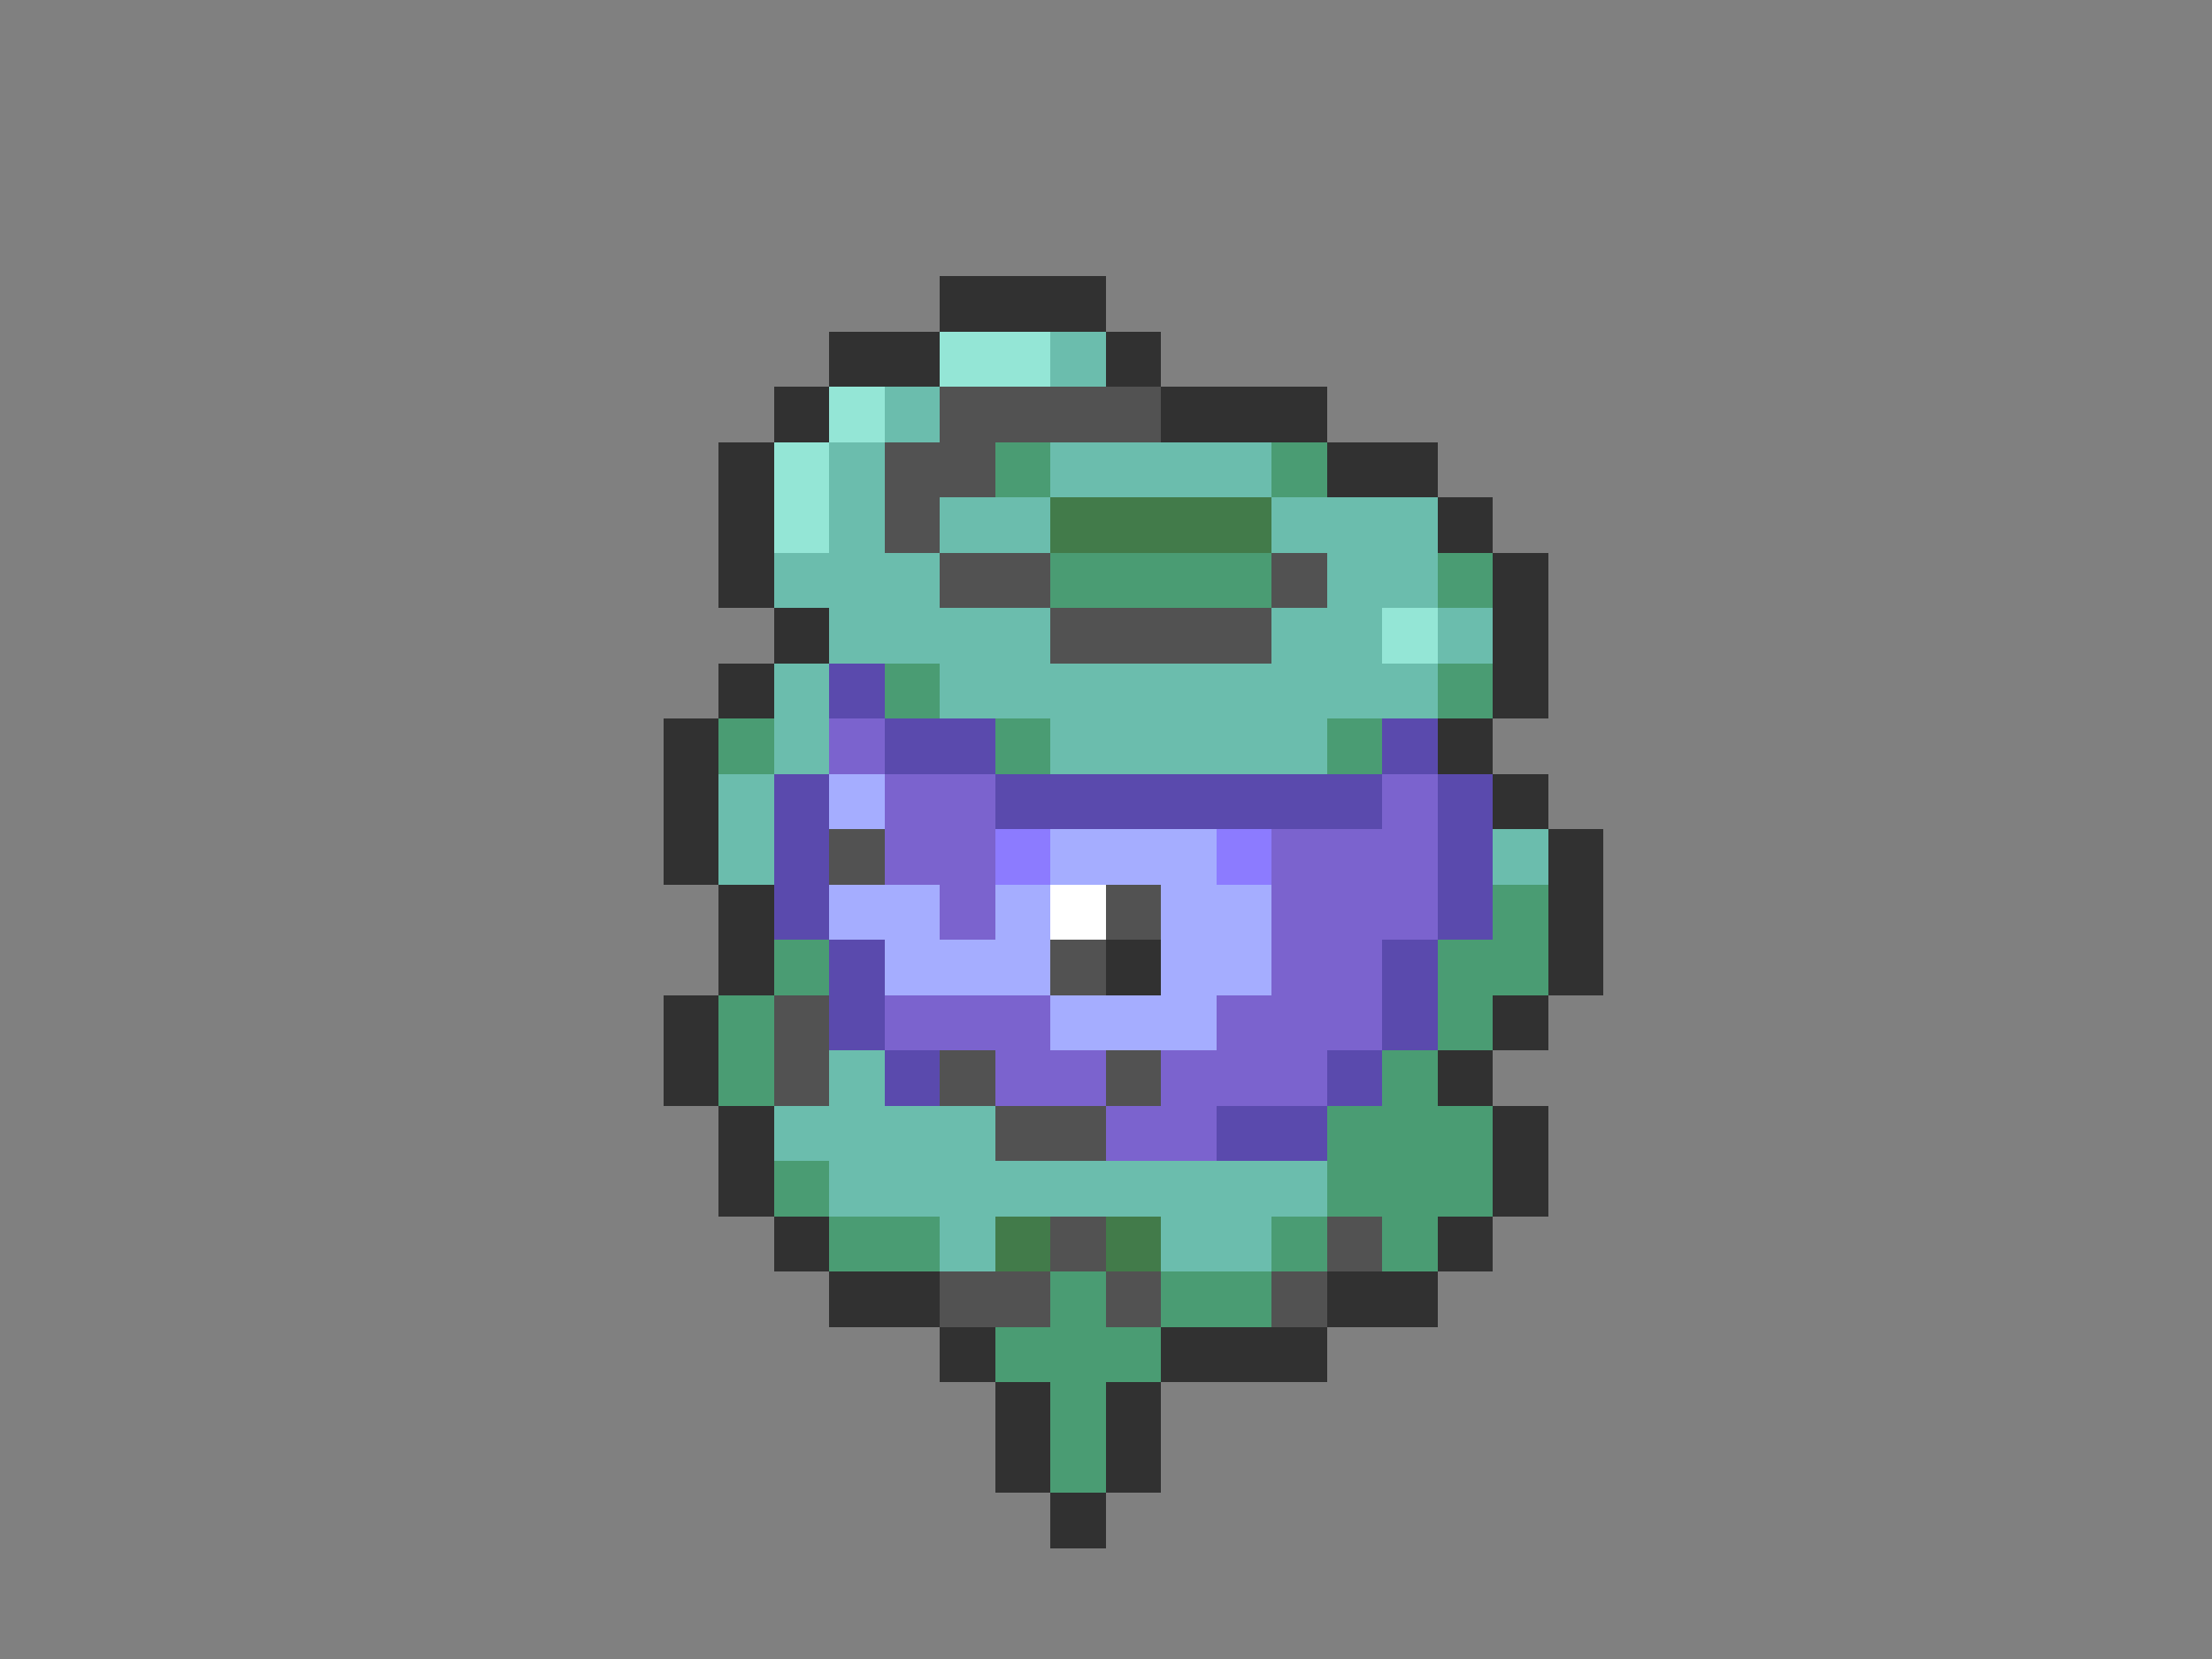 <svg xmlns="http://www.w3.org/2000/svg" viewBox="0 -0.5 40 30" shape-rendering="crispEdges">
<rect x="0" y="-0.5" width="40" height="30" fill="#808080" stroke="none"/>
<path stroke="#313131" d="M17 5h3M15 6h2M20 6h1M14 7h1M21 7h3M13 8h1M24 8h2M13 9h1M26 9h1M13 10h1M27 10h1M14 11h1M27 11h1M13 12h1M27 12h1M12 13h1M26 13h1M12 14h1M27 14h1M12 15h1M28 15h1M13 16h1M28 16h1M13 17h1M20 17h1M28 17h1M12 18h1M27 18h1M12 19h1M26 19h1M13 20h1M27 20h1M13 21h1M27 21h1M14 22h1M26 22h1M15 23h2M24 23h2M17 24h1M21 24h3M18 25h1M20 25h1M18 26h1M20 26h1M19 27h1" />
<path stroke="#94e6d6" d="M17 6h2M15 7h1M14 8h1M14 9h1M25 11h1" />
<path stroke="#6bbdad" d="M19 6h1M16 7h1M15 8h1M19 8h4M15 9h1M17 9h2M23 9h3M14 10h3M24 10h2M15 11h4M23 11h2M26 11h1M14 12h1M17 12h9M14 13h1M19 13h5M13 14h1M13 15h1M27 15h1M15 19h1M14 20h4M15 21h9M17 22h1M21 22h2" />
<path stroke="#525252" d="M17 7h4M16 8h2M16 9h1M17 10h2M23 10h1M19 11h4M15 15h1M20 16h1M19 17h1M14 18h1M14 19h1M17 19h1M20 19h1M18 20h2M19 22h1M24 22h1M17 23h2M20 23h1M23 23h1" />
<path stroke="#4a9c73" d="M18 8h1M23 8h1M19 10h4M26 10h1M16 12h1M26 12h1M13 13h1M18 13h1M24 13h1M27 16h1M14 17h1M26 17h2M13 18h1M26 18h1M13 19h1M25 19h1M24 20h3M14 21h1M24 21h3M15 22h2M23 22h1M25 22h1M19 23h1M21 23h2M18 24h3M19 25h1M19 26h1" />
<path stroke="#427b4a" d="M19 9h4M18 22h1M20 22h1" />
<path stroke="#5a4aad" d="M15 12h1M16 13h2M25 13h1M14 14h1M18 14h7M26 14h1M14 15h1M26 15h1M14 16h1M26 16h1M15 17h1M25 17h1M15 18h1M25 18h1M16 19h1M24 19h1M22 20h2" />
<path stroke="#7b63ce" d="M15 13h1M16 14h2M25 14h1M16 15h2M23 15h3M17 16h1M23 16h3M23 17h2M16 18h3M22 18h3M18 19h2M21 19h3M20 20h2" />
<path stroke="#a5adff" d="M15 14h1M19 15h3M15 16h2M18 16h1M21 16h2M16 17h3M21 17h2M19 18h3" />
<path stroke="#8c7bff" d="M18 15h1M22 15h1" />
<path stroke="#ffffff" d="M19 16h1" />
</svg>